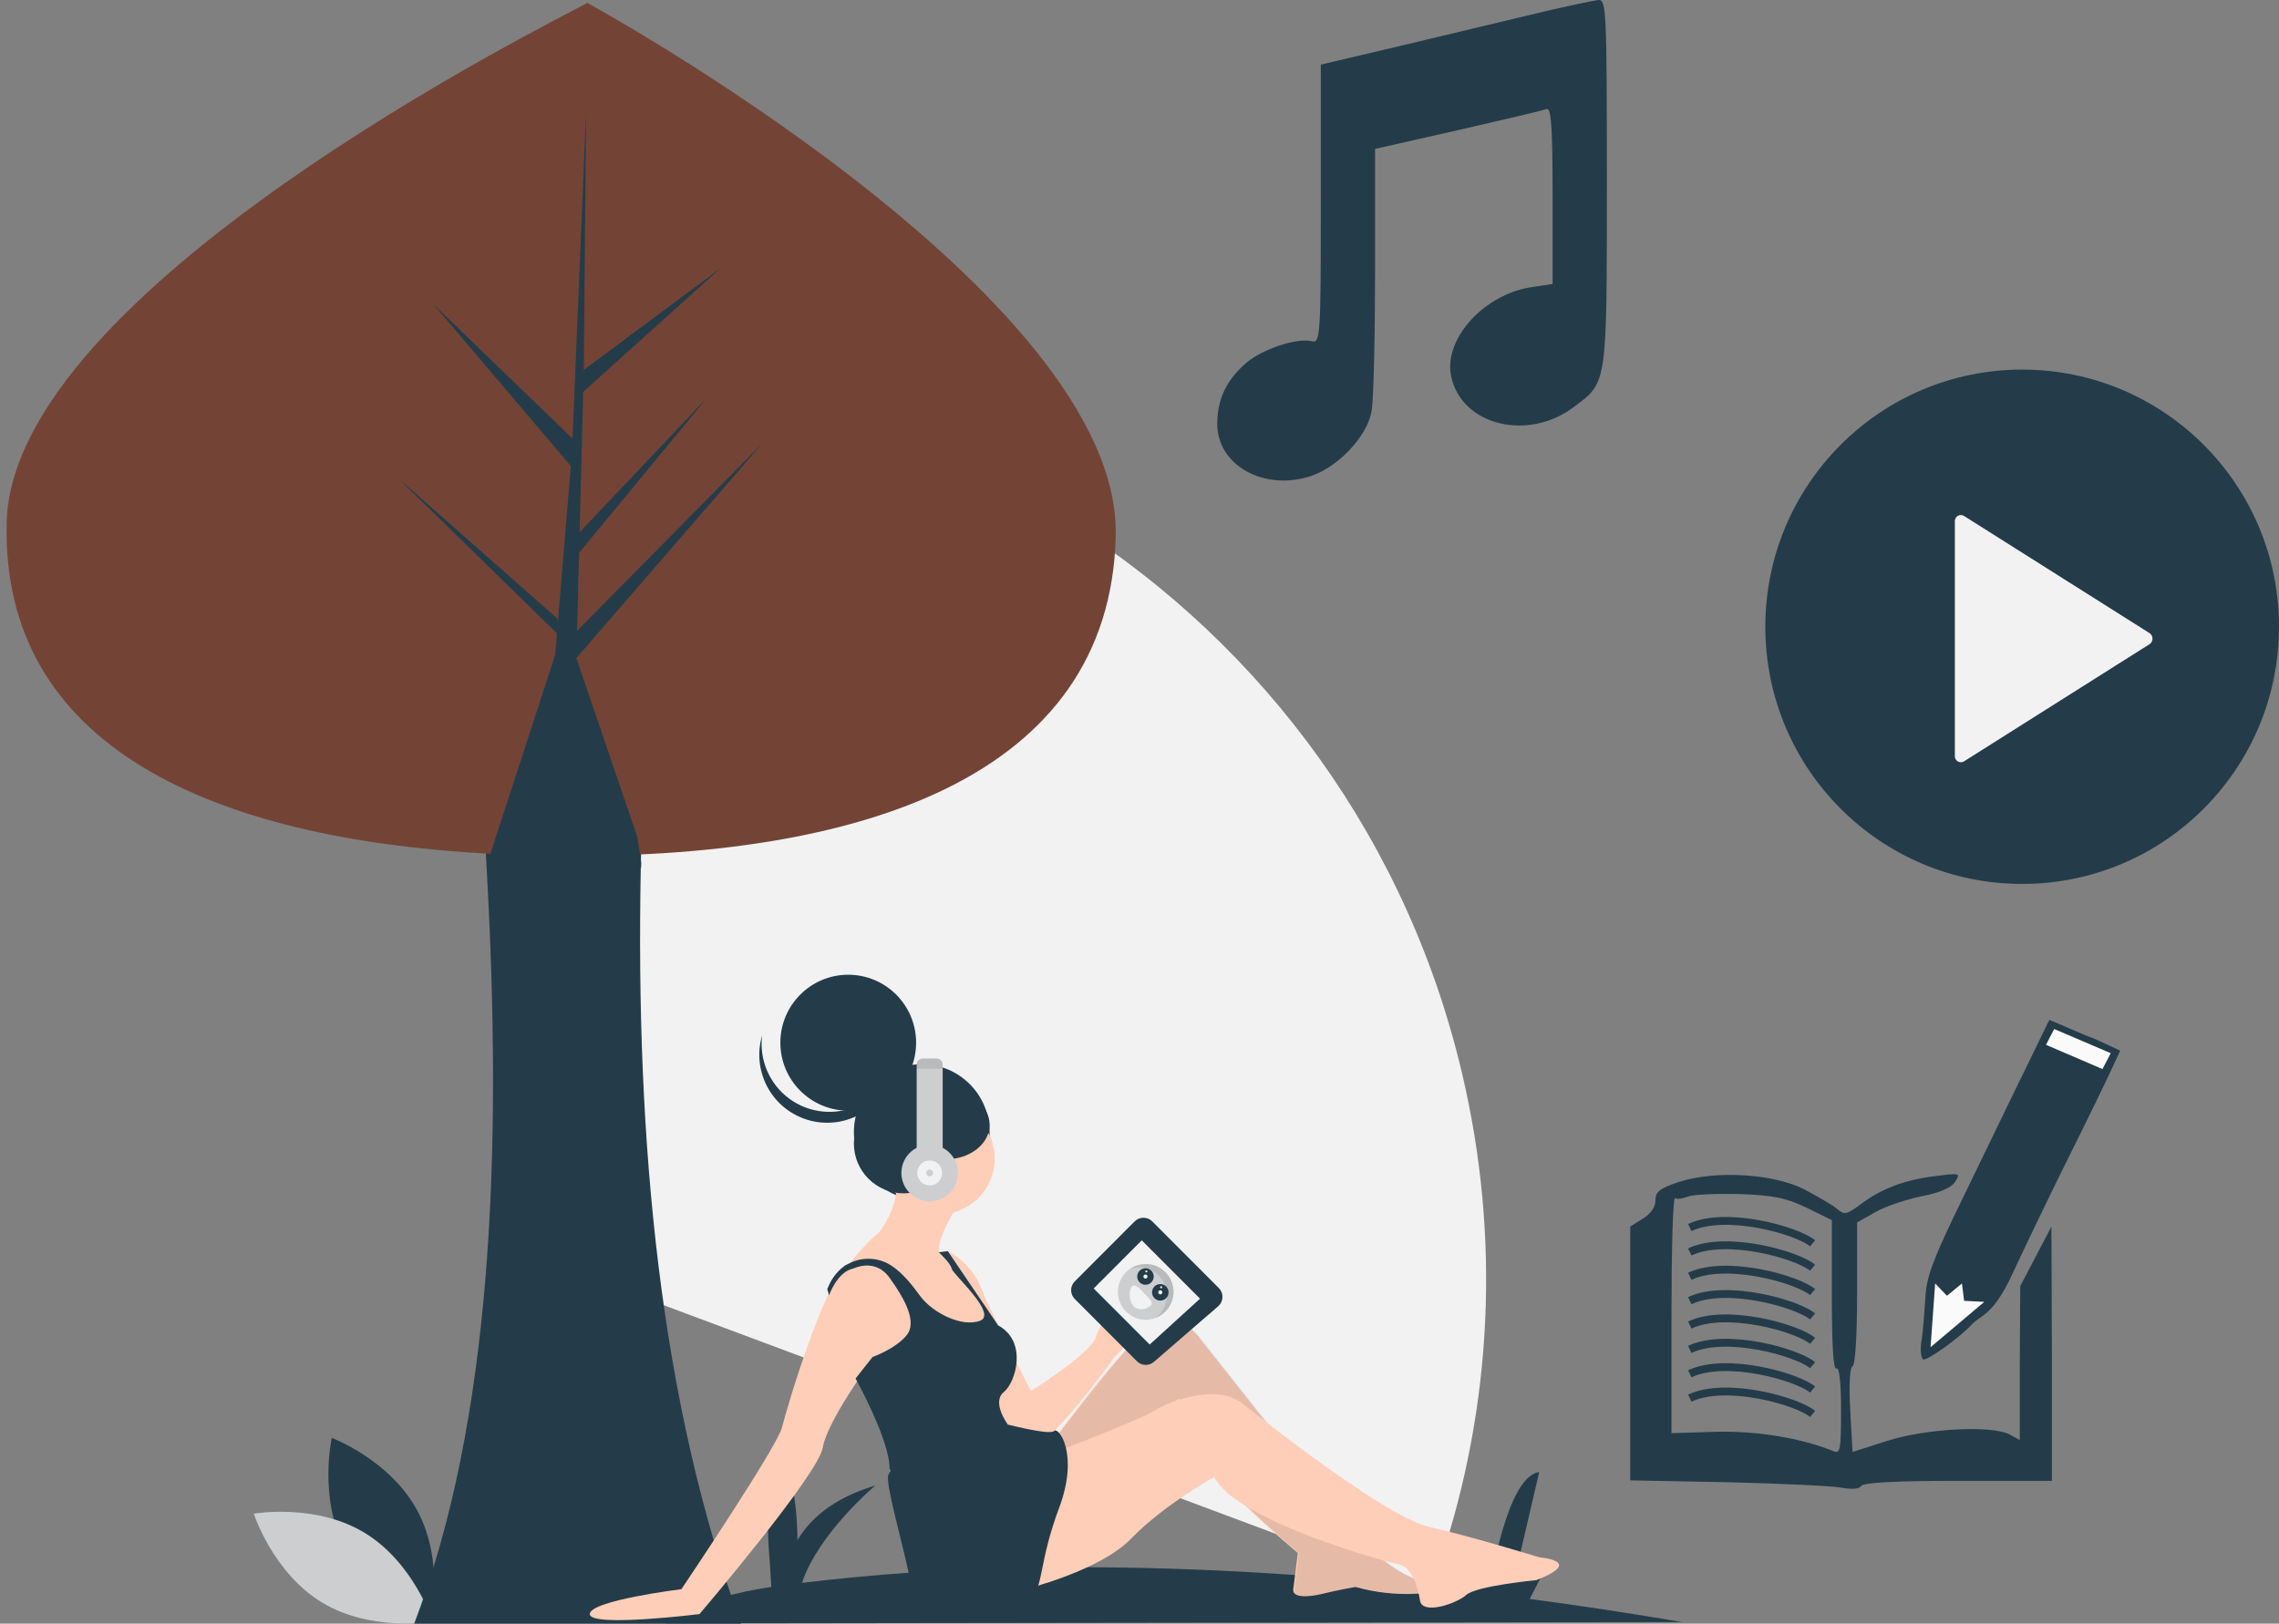<?xml version="1.0" encoding="utf-8"?>
<!-- Generator: Adobe Illustrator 17.0.0, SVG Export Plug-In . SVG Version: 6.00 Build 0)  -->
<!DOCTYPE svg PUBLIC "-//W3C//DTD SVG 1.1//EN" "http://www.w3.org/Graphics/SVG/1.1/DTD/svg11.dtd">
<svg version="1.1" id="Layer_1" xmlns="http://www.w3.org/2000/svg" xmlns:xlink="http://www.w3.org/1999/xlink" x="0px" y="0px"
	 width="174px" height="124px" viewBox="0 0 174 124" enable-background="new 0 0 174 124" xml:space="preserve">
<rect x="0" y="0" width="174" height="124" fill="#808080" stroke="none"/>
<g>
	<g>
		<g>
			<defs>
				<rect id="SVGID_1_" x="0.5" y="-26.766" width="169.38" height="150.766"/>
			</defs>
			<clipPath id="SVGID_2_">
				<use xlink:href="#SVGID_1_"  overflow="visible"/>
			</clipPath>
			<path clip-path="url(#SVGID_2_)" fill="#F2F2F2" d="M31.982,30.696l13.3,66.968l63.873,23.87
				c4.441-11.875,5.475-24.758,2.986-37.191C104.795,47.357,68.907,23.339,31.982,30.696z"/>
		</g>
	</g>
	<g>
		<g>
			<defs>
				<rect id="SVGID_3_" x="0.5" y="-26.766" width="169.38" height="150.766"/>
			</defs>
			<clipPath id="SVGID_4_">
				<use xlink:href="#SVGID_3_"  overflow="visible"/>
			</clipPath>
			<path clip-path="url(#SVGID_4_)" fill="#243C49" d="M26.377,118.325c2.09,3.882,6.526,5.549,6.526,5.549s1.047-4.628-1.043-8.51
				c-2.09-3.882-6.526-5.549-6.526-5.549S24.287,114.442,26.377,118.325z"/>
		</g>
	</g>
	<g>
		<g>
			<defs>
				<rect id="SVGID_5_" x="0.5" y="-26.766" width="169.38" height="150.766"/>
			</defs>
			<clipPath id="SVGID_6_">
				<use xlink:href="#SVGID_5_"  overflow="visible"/>
			</clipPath>
			<path clip-path="url(#SVGID_6_)" fill="#CCCED0" d="M27.814,117.048c3.773,2.274,5.226,6.79,5.226,6.79s-4.664,0.829-8.438-1.444
				c-3.773-2.274-5.226-6.79-5.226-6.79S24.041,114.773,27.814,117.048z"/>
		</g>
	</g>
	<g>
		<g>
			<defs>
				<rect id="SVGID_7_" x="0.5" y="-26.766" width="169.38" height="150.766"/>
			</defs>
			<clipPath id="SVGID_8_">
				<use xlink:href="#SVGID_7_"  overflow="visible"/>
			</clipPath>
			<path clip-path="url(#SVGID_8_)" fill="#243C49" d="M31.626,124c5.912-15.574,6.766-35.726,5.524-57.778
				c-0.018-0.348-0.038-0.697-0.06-1.048c-0.186-3.179-0.413-6.394-0.68-9.644h12.903c-0.176,3.375-0.3,6.717-0.375,10.026
				c-0.005,0.219-0.009,0.437-0.014,0.652C48.512,87.4,50.406,107.09,56.577,124H31.626z"/>
		</g>
	</g>
	<g>
		<g>
			<defs>
				<rect id="SVGID_9_" x="0.5" y="-26.766" width="169.38" height="150.766"/>
			</defs>
			<clipPath id="SVGID_10_">
				<use xlink:href="#SVGID_9_"  overflow="visible"/>
			</clipPath>
			<path clip-path="url(#SVGID_10_)" fill="#243C49" d="M128.423,123.877c-4.032-0.684-7.909-1.272-11.631-1.763l1.471-2.858
				c-0.496-0.173-2.677,1.464-2.677,1.464l1.931-8.296c-2.495,0.302-3.765,8.772-3.765,8.772l-2.788-2.865l1.349,3.22
				c-11.394-1.344-21.234-1.842-29.51-1.86l1.26-2.446c-0.496-0.173-2.677,1.464-2.677,1.464l1.931-8.296
				c-2.496,0.301-3.765,8.772-3.765,8.772l-2.789-2.865l1.43,3.411c-5.671,0.094-11.333,0.478-16.964,1.154
				c1.274-3.811,5.602-7.435,5.602-7.435c-3.305,0.985-5.039,2.635-5.945,4.173c-0.081-7.863-2.976-8.196-2.104,1.8l0.104,1.775
				c-5.792,0.831-8.071,2.783-8.071,2.783L128.423,123.877z"/>
		</g>
	</g>
	<g>
		<g>
			<defs>
				<rect id="SVGID_11_" x="0.5" y="-26.766" width="169.38" height="150.766"/>
			</defs>
			<clipPath id="SVGID_12_">
				<use xlink:href="#SVGID_11_"  overflow="visible"/>
			</clipPath>
			<path clip-path="url(#SVGID_12_)" fill="#734436" d="M85.186,40.946c-0.451,18.48-19.565,24.7-42.948,24.414
				c-0.543-0.007-1.084-0.017-1.621-0.03c-1.083-0.027-2.155-0.068-3.215-0.125C16.32,64.079,0.089,57.095,0.508,39.909
				C0.942,22.123,41.862,1.847,44.844,0.223C44.846,0.223,85.637,22.467,85.186,40.946z"/>
		</g>
	</g>
	<g>
		<g>
			<defs>
				<rect id="SVGID_13_" x="0.5" y="-26.766" width="169.38" height="150.766"/>
			</defs>
			<clipPath id="SVGID_14_">
				<use xlink:href="#SVGID_13_"  overflow="visible"/>
			</clipPath>
			<path clip-path="url(#SVGID_14_)" fill="#243C49" d="M70.376,91.655c2.862,0,5.182-2.323,5.182-5.189s-2.32-5.19-5.182-5.19
				s-5.182,2.324-5.182,5.19S67.514,91.655,70.376,91.655z"/>
		</g>
	</g>
	<g>
		<g>
			<defs>
				<rect id="SVGID_15_" x="0.5" y="-26.766" width="169.38" height="150.766"/>
			</defs>
			<clipPath id="SVGID_16_">
				<use xlink:href="#SVGID_15_"  overflow="visible"/>
			</clipPath>
			<path clip-path="url(#SVGID_16_)" fill="#243C49" d="M64.762,84.822c2.862,0,5.182-2.324,5.182-5.19s-2.32-5.19-5.182-5.19
				s-5.182,2.324-5.182,5.19S61.9,84.822,64.762,84.822z"/>
		</g>
	</g>
	<g>
		<g>
			<defs>
				<rect id="SVGID_17_" x="0.5" y="-26.766" width="169.38" height="150.766"/>
			</defs>
			<clipPath id="SVGID_18_">
				<use xlink:href="#SVGID_17_"  overflow="visible"/>
			</clipPath>
			<path clip-path="url(#SVGID_18_)" fill="#243C49" d="M60.292,83.93c0.671,0.486,1.448,0.803,2.266,0.926s1.654,0.048,2.438-0.219
				c0.783-0.267,1.492-0.718,2.066-1.315s0.996-1.323,1.233-2.117c-0.089,0.711-0.325,1.397-0.692,2.013
				c-0.367,0.616-0.858,1.149-1.441,1.565c-0.583,0.417-1.247,0.707-1.948,0.854c-0.701,0.147-1.425,0.146-2.126-0.001
				c-0.701-0.148-1.364-0.439-1.947-0.857c-0.583-0.417-1.073-0.95-1.44-1.567c-0.366-0.616-0.601-1.302-0.69-2.014
				c-0.089-0.712-0.029-1.435,0.176-2.122c-0.116,0.923,0.018,1.861,0.389,2.716S59.539,83.384,60.292,83.93z"/>
		</g>
	</g>
	<g>
		<g>
			<defs>
				<rect id="SVGID_19_" x="0.5" y="-26.766" width="169.38" height="150.766"/>
			</defs>
			<clipPath id="SVGID_20_">
				<use xlink:href="#SVGID_19_"  overflow="visible"/>
			</clipPath>
			<path clip-path="url(#SVGID_20_)" fill="#FECEB8" d="M71.714,92.736c2.337,0,4.232-1.898,4.232-4.239
				c0-2.341-1.895-4.238-4.232-4.238c-2.337,0-4.232,1.898-4.232,4.238C67.482,90.839,69.377,92.736,71.714,92.736z"/>
		</g>
	</g>
	<g>
		<g>
			<defs>
				<rect id="SVGID_21_" x="0.5" y="-26.766" width="169.38" height="150.766"/>
			</defs>
			<clipPath id="SVGID_22_">
				<use xlink:href="#SVGID_21_"  overflow="visible"/>
			</clipPath>
			<path clip-path="url(#SVGID_22_)" fill="#FECEB8" d="M73.182,91.957c0,0-1.727,2.596-1.468,3.72c0,0,1.123,0.519,1.123,0.692
				c0,0.173,1.036,1.817,1.036,1.817l1.209,1.644l0.518,2.162h-2.504l-2.764-2.162l-2.677-2.942c0,0-1.814-0.865-2.764-0.172
				l-0.518,0.432c0,0,1.814-2.422,2.677-2.941c0,0,1.554-1.903,1.382-3.806L73.182,91.957z"/>
		</g>
	</g>
	<g>
		<g>
			<defs>
				<rect id="SVGID_23_" x="0.5" y="-26.766" width="169.38" height="150.766"/>
			</defs>
			<clipPath id="SVGID_24_">
				<use xlink:href="#SVGID_23_"  overflow="visible"/>
			</clipPath>
			<path clip-path="url(#SVGID_24_)" fill="#FECEB8" d="M72.492,95.592c0,0,1.727,0.951,2.418,2.768s3.8,7.871,3.8,7.871
				s0.259,3.893,0.086,4.066c-0.173,0.172-2.159-1.73-2.504-2.249s-1.727-6.747-1.727-6.747l-2.245-3.633l-0.432-2.075
				L72.492,95.592L72.492,95.592z"/>
		</g>
	</g>
	<g>
		<g>
			<defs>
				<rect id="SVGID_25_" x="0.5" y="-26.766" width="169.38" height="150.766"/>
			</defs>
			<clipPath id="SVGID_26_">
				<use xlink:href="#SVGID_25_"  overflow="visible"/>
			</clipPath>
			<path clip-path="url(#SVGID_26_)" fill="#FECEB8" d="M77.932,106.491l0.777-0.26c0,0,4.75-2.941,5.009-4.238
				c0.259-1.298,4.059-5.623,4.145-3.287c0.086,2.335-2.764,4.931-2.764,4.931s-6.218,8.736-6.563,6.228L77.932,106.491z"/>
		</g>
	</g>
	<g>
		<g>
			<defs>
				<rect id="SVGID_27_" x="0.5" y="-26.766" width="169.38" height="150.766"/>
			</defs>
			<clipPath id="SVGID_28_">
				<use xlink:href="#SVGID_27_"  overflow="visible"/>
			</clipPath>
			<path clip-path="url(#SVGID_28_)" fill="#FECEB8" d="M70.073,100.521c0,0-0.086,2.423-3.454,3.287c0,0-3.455,4.671-3.8,6.747
				s-9.413,12.716-9.413,12.716s-8.377,1.038-8.377,0s6.995-1.903,6.995-1.903s7.341-10.899,7.686-12.369s3.627-12.37,5.182-12.284
				c0,0,1.468-0.691,2.332-0.173C68.087,97.061,70.073,100.521,70.073,100.521z"/>
		</g>
	</g>
	<g>
		<g>
			<defs>
				<rect id="SVGID_29_" x="0.5" y="-26.766" width="169.38" height="150.766"/>
			</defs>
			<clipPath id="SVGID_30_">
				<use xlink:href="#SVGID_29_"  overflow="visible"/>
			</clipPath>
			<path clip-path="url(#SVGID_30_)" fill="#FECEB8" d="M80.177,110.297c0,0,6.045-8.131,7.341-8.65
				c1.295-0.519,2.936-0.866,3.886,0.346c0.95,1.211,12.177,15.397,12.177,15.397s3.972,4.066,5.959,3.287
				c0,0,1.036,0.866-1.382,1.039c-1.573,0.083-3.147-0.092-4.664-0.519c0,0-1.469,0.26-2.504,0.519
				c-1.037,0.259-2.332,0.345-2.246-0.346l0.345-2.768c0,0-8.895-7.353-9.154-10.467c0,0,0.173-1.47,0-1.297
				c-0.173,0.173-3.8,4.065-5.441,4.931c-1.641,0.865-5.7,2.075-5.7,2.075L80.177,110.297z"/>
		</g>
	</g>
	<g>
		<g>
			<defs>
				<rect id="SVGID_31_" x="0.5" y="-26.766" width="169.38" height="150.766"/>
			</defs>
			<clipPath id="SVGID_32_">
				<use xlink:href="#SVGID_31_"  overflow="visible"/>
			</clipPath>
			<path opacity="0.1" clip-path="url(#SVGID_32_)" enable-background="new    " d="M80.26,110.297c0,0,6.045-8.131,7.341-8.65
				c1.295-0.519,2.936-0.866,3.886,0.346c0.95,1.211,12.177,15.397,12.177,15.397s3.972,4.066,5.959,3.287
				c0,0,1.036,0.866-1.382,1.039c-1.573,0.083-3.147-0.092-4.664-0.519c0,0-1.469,0.26-2.504,0.519
				c-1.037,0.259-2.332,0.345-2.246-0.346l0.345-2.768c0,0-8.895-7.353-9.154-10.467c0,0,0.173-1.47,0-1.297
				c-0.173,0.173-3.8,4.065-5.441,4.931c-1.641,0.865-5.7,2.075-5.7,2.075L80.26,110.297z"/>
		</g>
	</g>
	<g>
		<g>
			<defs>
				<rect id="SVGID_33_" x="0.5" y="-26.766" width="169.38" height="150.766"/>
			</defs>
			<clipPath id="SVGID_34_">
				<use xlink:href="#SVGID_33_"  overflow="visible"/>
			</clipPath>
			<path clip-path="url(#SVGID_34_)" fill="#FECEB8" d="M79.228,111.421c0,0,7.945-3.027,8.982-3.72
				c1.036-0.692,4.75-2.076,6.65-0.519c1.899,1.557,11.14,8.737,14.249,9.428c3.109,0.692,8.463,2.336,8.463,2.336
				s3.455,0.26-0.259,1.73c0,0-4.578,0.433-5.355,1.124c-0.777,0.692-3.368,1.557-3.54,0.433c-0.173-1.124-0.691-2.595-1.642-2.768
				c-0.949-0.173-12.349-3.287-14.076-6.661c0,0-3.886,2.162-6.304,4.671c-2.418,2.508-8.118,3.893-8.118,3.893L79.228,111.421z"/>
		</g>
	</g>
	<g>
		<g>
			<defs>
				<rect id="SVGID_35_" x="0.5" y="-26.766" width="169.38" height="150.766"/>
			</defs>
			<clipPath id="SVGID_36_">
				<use xlink:href="#SVGID_35_"  overflow="visible"/>
			</clipPath>
			<path clip-path="url(#SVGID_36_)" fill="#243C49" d="M76.378,108.653c0,0,3.786,1.008,4.095,0.634s1.95,1.701,0.396,5.854
				c-1.555,4.152-1.209,6.055-2.073,6.661c-0.864,0.605-4.923-0.346-6.132,0.087c-1.209,0.432-2.764,0.778-3.282-1.73
				c-0.518-2.509-1.814-6.92-1.554-7.526c0.259-0.605,1.641-1.989,1.641-1.989l2.85-1.471L76.378,108.653z"/>
		</g>
	</g>
	<g>
		<g>
			<defs>
				<rect id="SVGID_37_" x="0.5" y="-26.766" width="169.38" height="150.766"/>
			</defs>
			<clipPath id="SVGID_38_">
				<use xlink:href="#SVGID_37_"  overflow="visible"/>
			</clipPath>
			<path clip-path="url(#SVGID_38_)" fill="#243C49" d="M63.294,98.922c0,0,0.601-1.687,1.717-2.004
				c0.094-0.025,0.187-0.056,0.279-0.091c0.419-0.167,1.698-0.53,2.624,0.754c1.123,1.557,2.159,3.374,1.295,4.411
				c-0.864,1.039-2.591,1.644-2.591,1.644l-1.295,1.644c0,0,2.591,4.671,2.591,6.834c0,0,0.086,0.866,1.554-0.692
				c1.468-1.557,7.476-2.633,7.476-2.633s-1.258-1.692-0.308-2.47c0.95-0.779,1.82-3.88-0.429-5.097l-3.846-5.672l-0.691,0.087
				c0,0,0.907,0.822,0.993,1.254c0.086,0.433,3.541,3.46,2.159,3.979s-3.627-0.606-4.577-1.903c-0.523-0.714-1.254-1.689-2.18-2.307
				c-0.476-0.311-1.025-0.49-1.592-0.521c-0.567-0.031-1.132,0.089-1.638,0.348l-0.29,0.145c-0.564,0.396-1.007,0.941-1.279,1.576
				l-0.103,0.24L63.294,98.922z"/>
		</g>
	</g>
	<g>
		<g>
			<defs>
				<rect id="SVGID_39_" x="0.5" y="-26.766" width="169.38" height="150.766"/>
			</defs>
			<clipPath id="SVGID_40_">
				<use xlink:href="#SVGID_39_"  overflow="visible"/>
			</clipPath>
			<path clip-path="url(#SVGID_40_)" fill="#243C49" d="M68.994,91.137c2.099,0,3.8-1.704,3.8-3.806c0-2.101-1.701-3.805-3.8-3.805
				c-2.099,0-3.8,1.704-3.8,3.805C65.194,89.433,66.895,91.137,68.994,91.137z"/>
		</g>
	</g>
	<g>
		<g>
			<defs>
				<rect id="SVGID_41_" x="0.5" y="-26.766" width="169.38" height="150.766"/>
			</defs>
			<clipPath id="SVGID_42_">
				<use xlink:href="#SVGID_41_"  overflow="visible"/>
			</clipPath>
			<path clip-path="url(#SVGID_42_)" fill="#243C49" d="M72.189,88.541c1.86,0,3.368-1.181,3.368-2.638
				c0-1.456-1.508-2.638-3.368-2.638c-1.86,0-3.368,1.182-3.368,2.638C68.821,87.36,70.329,88.541,72.189,88.541z"/>
		</g>
	</g>
	<g>
		<g>
			<defs>
				<rect id="SVGID_43_" x="0.5" y="-26.766" width="169.38" height="150.766"/>
			</defs>
			<clipPath id="SVGID_44_">
				<use xlink:href="#SVGID_43_"  overflow="visible"/>
			</clipPath>
			<path clip-path="url(#SVGID_44_)" fill="#A0616A" d="M70.937,91.05c0.31,0,0.561-0.446,0.561-0.995s-0.251-0.995-0.561-0.995
				s-0.561,0.446-0.561,0.995C70.376,90.604,70.627,91.05,70.937,91.05z"/>
		</g>
	</g>
	<g>
		<g>
			<defs>
				<rect id="SVGID_45_" x="0.5" y="-26.766" width="169.38" height="150.766"/>
			</defs>
			<clipPath id="SVGID_46_">
				<use xlink:href="#SVGID_45_"  overflow="visible"/>
			</clipPath>
			<path clip-path="url(#SVGID_46_)" fill="#CCCED0" d="M69.987,81.306v6.889h1.986v-6.889c0-0.123-0.049-0.241-0.136-0.328
				c-0.087-0.087-0.205-0.136-0.327-0.136h-1.06c-0.123,0-0.24,0.048-0.327,0.136C70.035,81.065,69.987,81.183,69.987,81.306z"/>
		</g>
	</g>
	<g>
		<g>
			<defs>
				<rect id="SVGID_47_" x="0.5" y="-26.766" width="169.38" height="150.766"/>
			</defs>
			<clipPath id="SVGID_48_">
				<use xlink:href="#SVGID_47_"  overflow="visible"/>
			</clipPath>
			<path clip-path="url(#SVGID_48_)" fill="#CCCED0" d="M70.98,91.742c1.192,0,2.159-0.969,2.159-2.163s-0.967-2.163-2.159-2.163
				c-1.192,0-2.159,0.969-2.159,2.163S69.788,91.742,70.98,91.742z"/>
		</g>
	</g>
	<g>
		<g>
			<defs>
				<rect id="SVGID_49_" x="0.5" y="-26.766" width="169.38" height="150.766"/>
			</defs>
			<clipPath id="SVGID_50_">
				<use xlink:href="#SVGID_49_"  overflow="visible"/>
			</clipPath>
			<path clip-path="url(#SVGID_50_)" fill="#F2F2F2" d="M70.98,90.531c0.525,0,0.95-0.426,0.95-0.951
				c0-0.526-0.425-0.952-0.95-0.952c-0.525,0-0.95,0.426-0.95,0.952C70.03,90.105,70.456,90.531,70.98,90.531z"/>
		</g>
	</g>
	<g>
		<g>
			<defs>
				<rect id="SVGID_51_" x="0.5" y="-26.766" width="169.38" height="150.766"/>
			</defs>
			<clipPath id="SVGID_52_">
				<use xlink:href="#SVGID_51_"  overflow="visible"/>
			</clipPath>
			<path clip-path="url(#SVGID_52_)" fill="#CCCED0" d="M70.98,89.838c0.143,0,0.259-0.116,0.259-0.26
				c0-0.143-0.116-0.26-0.259-0.26c-0.143,0-0.259,0.116-0.259,0.26S70.837,89.838,70.98,89.838z"/>
		</g>
	</g>
	<g>
		<g>
			<defs>
				<rect id="SVGID_53_" x="0.5" y="-26.766" width="169.38" height="150.766"/>
			</defs>
			<clipPath id="SVGID_54_">
				<use xlink:href="#SVGID_53_"  overflow="visible"/>
			</clipPath>
			<path opacity="0.1" clip-path="url(#SVGID_54_)" enable-background="new    " d="M69.987,81.306v0.315h1.986v-0.315
				c0-0.123-0.049-0.241-0.136-0.328c-0.087-0.087-0.205-0.136-0.327-0.136h-1.06c-0.123,0-0.24,0.048-0.327,0.136
				C70.035,81.065,69.987,81.183,69.987,81.306z"/>
		</g>
	</g>
	<g>
		<g>
			<defs>
				<rect id="SVGID_55_" x="0.5" y="-26.766" width="169.38" height="150.766"/>
			</defs>
			<clipPath id="SVGID_56_">
				<use xlink:href="#SVGID_55_"  overflow="visible"/>
			</clipPath>
			<path clip-path="url(#SVGID_56_)" fill="#243C49" d="M93.058,98.372l-5.085-5.093C87.795,93.1,87.554,93,87.302,93
				s-0.493,0.101-0.671,0.278l-4.574,4.583c-0.178,0.178-0.278,0.42-0.278,0.671c0,0.252,0.1,0.494,0.278,0.672l4.751,4.759
				c0.169,0.169,0.397,0.269,0.636,0.277s0.473-0.074,0.655-0.231l4.908-4.248c0.099-0.085,0.179-0.19,0.235-0.307
				c0.056-0.118,0.088-0.247,0.093-0.377c0.005-0.13-0.017-0.261-0.065-0.382C93.222,98.574,93.15,98.464,93.058,98.372z"/>
		</g>
	</g>
	<g>
		<g>
			<defs>
				<rect id="SVGID_57_" x="0.5" y="-26.766" width="169.38" height="150.766"/>
			</defs>
			<clipPath id="SVGID_58_">
				<use xlink:href="#SVGID_57_"  overflow="visible"/>
			</clipPath>
			<path clip-path="url(#SVGID_58_)" fill="#F2F2F2" d="M91.621,99.181l-4.448-4.455l-3.67,3.676l4.275,4.282L91.621,99.181z"/>
		</g>
	</g>
	<g>
		<g>
			<defs>
				<rect id="SVGID_59_" x="0.5" y="-26.766" width="169.38" height="150.766"/>
			</defs>
			<clipPath id="SVGID_60_">
				<use xlink:href="#SVGID_59_"  overflow="visible"/>
			</clipPath>
			<path clip-path="url(#SVGID_60_)" fill="#CCCED0" d="M87.475,100.79c1.174,0,2.125-0.953,2.125-2.128
				c0-1.176-0.952-2.129-2.125-2.129c-1.174,0-2.125,0.953-2.125,2.129C85.35,99.837,86.301,100.79,87.475,100.79z"/>
		</g>
	</g>
	<g>
		<g>
			<defs>
				<rect id="SVGID_61_" x="0.5" y="-26.766" width="169.38" height="150.766"/>
			</defs>
			<clipPath id="SVGID_62_">
				<use xlink:href="#SVGID_61_"  overflow="visible"/>
			</clipPath>
			<path opacity="0.1" clip-path="url(#SVGID_62_)" enable-background="new    " d="M88.421,100.476
				c0.356-0.334,0.585-0.781,0.651-1.266c0.065-0.484-0.037-0.976-0.291-1.393c-0.254-0.418-0.643-0.734-1.103-0.898
				s-0.962-0.164-1.421-0.001c0.248-0.174,0.531-0.293,0.829-0.349c0.298-0.056,0.605-0.047,0.899,0.026s0.57,0.208,0.808,0.396
				s0.433,0.425,0.572,0.695s0.219,0.567,0.233,0.87c0.015,0.303-0.035,0.607-0.147,0.889c-0.112,0.283-0.283,0.538-0.501,0.749
				c-0.218,0.21-0.479,0.372-0.765,0.474C88.268,100.61,88.347,100.546,88.421,100.476z"/>
		</g>
	</g>
	<g>
		<g>
			<defs>
				<rect id="SVGID_63_" x="0.5" y="-26.766" width="169.38" height="150.766"/>
			</defs>
			<clipPath id="SVGID_64_">
				<use xlink:href="#SVGID_63_"  overflow="visible"/>
			</clipPath>
			<path clip-path="url(#SVGID_64_)" fill="#F2F2F2" d="M86.43,98.238c-0.253,0.238-0.267,1.097,0.12,1.51s1.028,0.223,1.281-0.016
				c0.253-0.238,0.024-0.436-0.364-0.848C87.081,98.472,86.683,98,86.43,98.238z"/>
		</g>
	</g>
	<g>
		<g>
			<defs>
				<rect id="SVGID_65_" x="0.5" y="-26.766" width="169.38" height="150.766"/>
			</defs>
			<clipPath id="SVGID_66_">
				<use xlink:href="#SVGID_65_"  overflow="visible"/>
			</clipPath>
			<path clip-path="url(#SVGID_66_)" fill="#243C49" d="M88.588,99.327c0.348,0,0.63-0.282,0.63-0.63
				c0-0.349-0.282-0.631-0.63-0.631s-0.63,0.282-0.63,0.631C87.958,99.045,88.24,99.327,88.588,99.327z"/>
		</g>
	</g>
	<g>
		<g>
			<defs>
				<rect id="SVGID_67_" x="0.5" y="-26.766" width="169.38" height="150.766"/>
			</defs>
			<clipPath id="SVGID_68_">
				<use xlink:href="#SVGID_67_"  overflow="visible"/>
			</clipPath>
			<path clip-path="url(#SVGID_68_)" fill="#243C49" d="M87.456,98.12c0.348,0,0.63-0.282,0.63-0.63c0-0.349-0.282-0.631-0.63-0.631
				s-0.63,0.282-0.63,0.631C86.826,97.838,87.108,98.12,87.456,98.12z"/>
		</g>
	</g>
	<g>
		<g>
			<defs>
				<rect id="SVGID_69_" x="0.5" y="-26.766" width="169.38" height="150.766"/>
			</defs>
			<clipPath id="SVGID_70_">
				<use xlink:href="#SVGID_69_"  overflow="visible"/>
			</clipPath>
			<path clip-path="url(#SVGID_70_)" fill="#F2F2F2" d="M88.588,98.854c0.087,0,0.157-0.07,0.157-0.157s-0.07-0.157-0.157-0.157
				s-0.157,0.07-0.157,0.157C88.43,98.784,88.501,98.854,88.588,98.854z"/>
		</g>
	</g>
	<g>
		<g>
			<defs>
				<rect id="SVGID_71_" x="0.5" y="-26.766" width="169.38" height="150.766"/>
			</defs>
			<clipPath id="SVGID_72_">
				<use xlink:href="#SVGID_71_"  overflow="visible"/>
			</clipPath>
			<path clip-path="url(#SVGID_72_)" fill="#F2F2F2" d="M88.655,98.387c0.044,0,0.079-0.035,0.079-0.079
				c0-0.043-0.035-0.078-0.079-0.078c-0.043,0-0.079,0.035-0.079,0.078C88.577,98.352,88.612,98.387,88.655,98.387z"/>
		</g>
	</g>
	<g>
		<g>
			<defs>
				<rect id="SVGID_73_" x="0.5" y="-26.766" width="169.38" height="150.766"/>
			</defs>
			<clipPath id="SVGID_74_">
				<use xlink:href="#SVGID_73_"  overflow="visible"/>
			</clipPath>
			<path clip-path="url(#SVGID_74_)" fill="#F2F2F2" d="M87.523,97.18c0.044,0,0.079-0.035,0.079-0.079
				c0-0.043-0.035-0.078-0.079-0.078c-0.043,0-0.079,0.035-0.079,0.078C87.445,97.145,87.48,97.18,87.523,97.18z"/>
		</g>
	</g>
	<g>
		<g>
			<defs>
				<rect id="SVGID_75_" x="0.5" y="-26.766" width="169.38" height="150.766"/>
			</defs>
			<clipPath id="SVGID_76_">
				<use xlink:href="#SVGID_75_"  overflow="visible"/>
			</clipPath>
			<path clip-path="url(#SVGID_76_)" fill="#F2F2F2" d="M87.456,97.648c0.087,0,0.157-0.071,0.157-0.158s-0.071-0.157-0.157-0.157
				s-0.157,0.071-0.157,0.157C87.298,97.578,87.369,97.648,87.456,97.648z"/>
		</g>
	</g>
	<g>
		<g>
			<defs>
				<rect id="SVGID_77_" x="0.5" y="-26.766" width="169.38" height="150.766"/>
			</defs>
			<clipPath id="SVGID_78_">
				<use xlink:href="#SVGID_77_"  overflow="visible"/>
			</clipPath>
			<path clip-path="url(#SVGID_78_)" fill="#243C49" d="M48.959,65.878l-0.296-1.955l-1.454-4.265l-3.203-9.401L58.2,33.865
				L44.06,48.178l0.153-5.956l9.783-11.86l-9.742,10.282L44.53,29.93l10.475-9.441l-10.43,7.757l0.171-19.564V8.599l-0.005,0.084
				L43.71,33.491L33.101,23.245l10.48,12.349l-0.992,11.967l-0.03-0.317l-12.277-10.83l12.24,11.952l-0.123,1.496l-0.023,0.024
				l0.011,0.123l-3.142,9.65l-1.949,5.983c0.021,0.217,0.041,0.434,0.059,0.65c1.787,0.025,10.423-0.016,11.591-0.008L48.959,65.878
				z"/>
		</g>
	</g>
</g>
<g>
	<path fill="#243C49" d="M154.391,67.508c10.83,0,19.609-8.794,19.609-19.641s-8.779-19.641-19.609-19.641
		c-10.83,0-19.609,8.793-19.609,19.641S143.561,67.508,154.391,67.508z"/>
	<path fill="#F2F2F2" d="M149.251,39.816v17.913c-0.005,0.083,0.013,0.166,0.052,0.239c0.038,0.074,0.096,0.135,0.166,0.179
		c0.071,0.044,0.152,0.067,0.235,0.068c0.083,0.001,0.165-0.02,0.236-0.062l14.176-8.956c0.07-0.046,0.126-0.109,0.166-0.183
		c0.039-0.074,0.06-0.156,0.06-0.239c0-0.084-0.021-0.166-0.06-0.239c-0.04-0.074-0.096-0.136-0.166-0.183l-14.176-8.956
		c-0.071-0.043-0.153-0.065-0.235-0.065c-0.083,0-0.165,0.023-0.235,0.066c-0.071,0.043-0.129,0.105-0.168,0.178
		C149.264,39.65,149.246,39.733,149.251,39.816z"/>
</g>
<path fill="#243C49" d="M116.845,1.131c-2.485,0.602-7.116,1.694-10.241,2.447l-5.761,1.355v10.656
	c0,10.204-0.038,10.656-0.715,10.467c-1.092-0.264-3.652,0.565-4.932,1.619c-1.544,1.318-2.259,2.786-2.259,4.707
	c0,3.05,3.351,5.045,6.853,4.066c2.184-0.565,4.631-3.087,4.932-5.083c0.151-0.791,0.264-5.648,0.264-10.731v-9.262l6.326-1.431
	c3.464-0.791,6.514-1.506,6.777-1.619c0.339-0.113,0.452,1.355,0.452,6.627v6.74l-1.506,0.226c-3.652,0.489-6.815,3.916-6.25,6.777
	c0.753,3.803,5.911,5.083,9.451,2.334c2.485-1.845,2.447-1.694,2.447-17.132c0-13.028-0.038-13.931-0.64-13.894
	C121.664,0.039,119.33,0.528,116.845,1.131z"/>
<path fill="#243C49" d="M156.463,77.894c-1.05,2.134-5.017,10.321-6.557,13.505c-2.309,4.724-2.834,6.123-2.904,7.698
	c-0.07,1.05-0.175,2.519-0.28,3.219c-0.14,0.7-0.07,1.365,0.105,1.505c0.28,0.14,2.766-1.646,3.676-2.626
	c0.105-0.105,0.208-0.243,0.873-0.698c0.805-0.56,1.54-1.61,2.309-3.289c0.63-1.365,2.449-5.179,4.059-8.433
	c1.645-3.289,3.219-6.543,3.534-7.243l0.595-1.295l-1.994-0.921C158.973,79.002,157.006,78.091,156.463,77.894z"/>
<path fill="#243C49" d="M128.142,90.279c-1.435,0.49-1.749,0.735-1.749,1.4c0,0.525-0.385,1.05-0.98,1.4l-0.945,0.595v9.692v9.692
	l7.453,0.14c4.059,0.105,7.978,0.28,8.678,0.42c0.805,0.14,1.365,0.105,1.505-0.14c0.175-0.245,2.589-0.385,7.418-0.385h7.138
	v-9.727l-0.035-9.692l-1.19,2.274l-1.19,2.274l-0.035,5.878v5.878l-0.77-0.42c-1.365-0.735-6.438-0.455-9.377,0.49l-2.624,0.84
	l-0.175-3.184c-0.105-1.959-0.035-3.254,0.175-3.359s0.35-2.344,0.35-5.598v-5.388l1.365-0.77c0.77-0.455,2.379-0.98,3.534-1.225
	c1.47-0.28,2.309-0.665,2.589-1.12c0.42-0.665,0.385-0.665-1.54-0.42c-2.309,0.28-4.094,0.945-5.703,2.169
	c-1.05,0.77-1.225,0.805-1.749,0.35c-0.315-0.28-1.47-0.945-2.519-1.505C135.35,89.614,130.941,89.369,128.142,90.279z
	 M137.939,92.238l1.924,0.945v5.773c0,3.779,0.105,5.703,0.35,5.563c0.21-0.14,0.35,1.015,0.35,3.149
	c0,3.114-0.07,3.394-0.595,3.149c-2.554-1.015-5.808-1.54-8.922-1.47l-3.429,0.105v-9.062c0-4.969,0.105-8.957,0.28-8.887
	c0.14,0.105,0.56,0.035,0.945-0.105c0.385-0.175,2.134-0.245,3.919-0.21C135.42,91.294,136.33,91.468,137.939,92.238z"/>
<polygon fill="#FAFAFA" points="147.398,102.886 147.747,98.019 148.649,98.96 149.793,98.019 149.96,99.346 151.499,99.425 "/>
<polygon fill="#FAFAFA" points="156.836,78.587 156.211,79.794 160.522,81.645 161.155,80.434 "/>
<path fill="none" stroke="#243C49" stroke-width="0.6" stroke-miterlimit="10" d="M129.012,93.749
	c2.788-1.314,8.217,0.23,9.38,1.207"/>
<path fill="none" stroke="#243C49" stroke-width="0.6" stroke-miterlimit="10" d="M129.012,95.61c2.788-1.314,8.217,0.23,9.38,1.207
	"/>
<path fill="none" stroke="#243C49" stroke-width="0.6" stroke-miterlimit="10" d="M129.012,97.472
	c2.788-1.314,8.217,0.23,9.38,1.207"/>
<path fill="none" stroke="#243C49" stroke-width="0.6" stroke-miterlimit="10" d="M129.012,99.333
	c2.788-1.314,8.217,0.23,9.38,1.207"/>
<path fill="none" stroke="#243C49" stroke-width="0.6" stroke-miterlimit="10" d="M129.012,101.194
	c2.788-1.314,8.217,0.23,9.38,1.207"/>
<path fill="none" stroke="#243C49" stroke-width="0.6" stroke-miterlimit="10" d="M129.012,103.055
	c2.788-1.314,8.217,0.23,9.38,1.207"/>
<path fill="none" stroke="#243C49" stroke-width="0.6" stroke-miterlimit="10" d="M129.012,104.917
	c2.788-1.314,8.217,0.23,9.38,1.207"/>
<path fill="none" stroke="#243C49" stroke-width="0.6" stroke-miterlimit="10" d="M129.012,106.778
	c2.788-1.314,8.217,0.23,9.38,1.207"/>
</svg>
